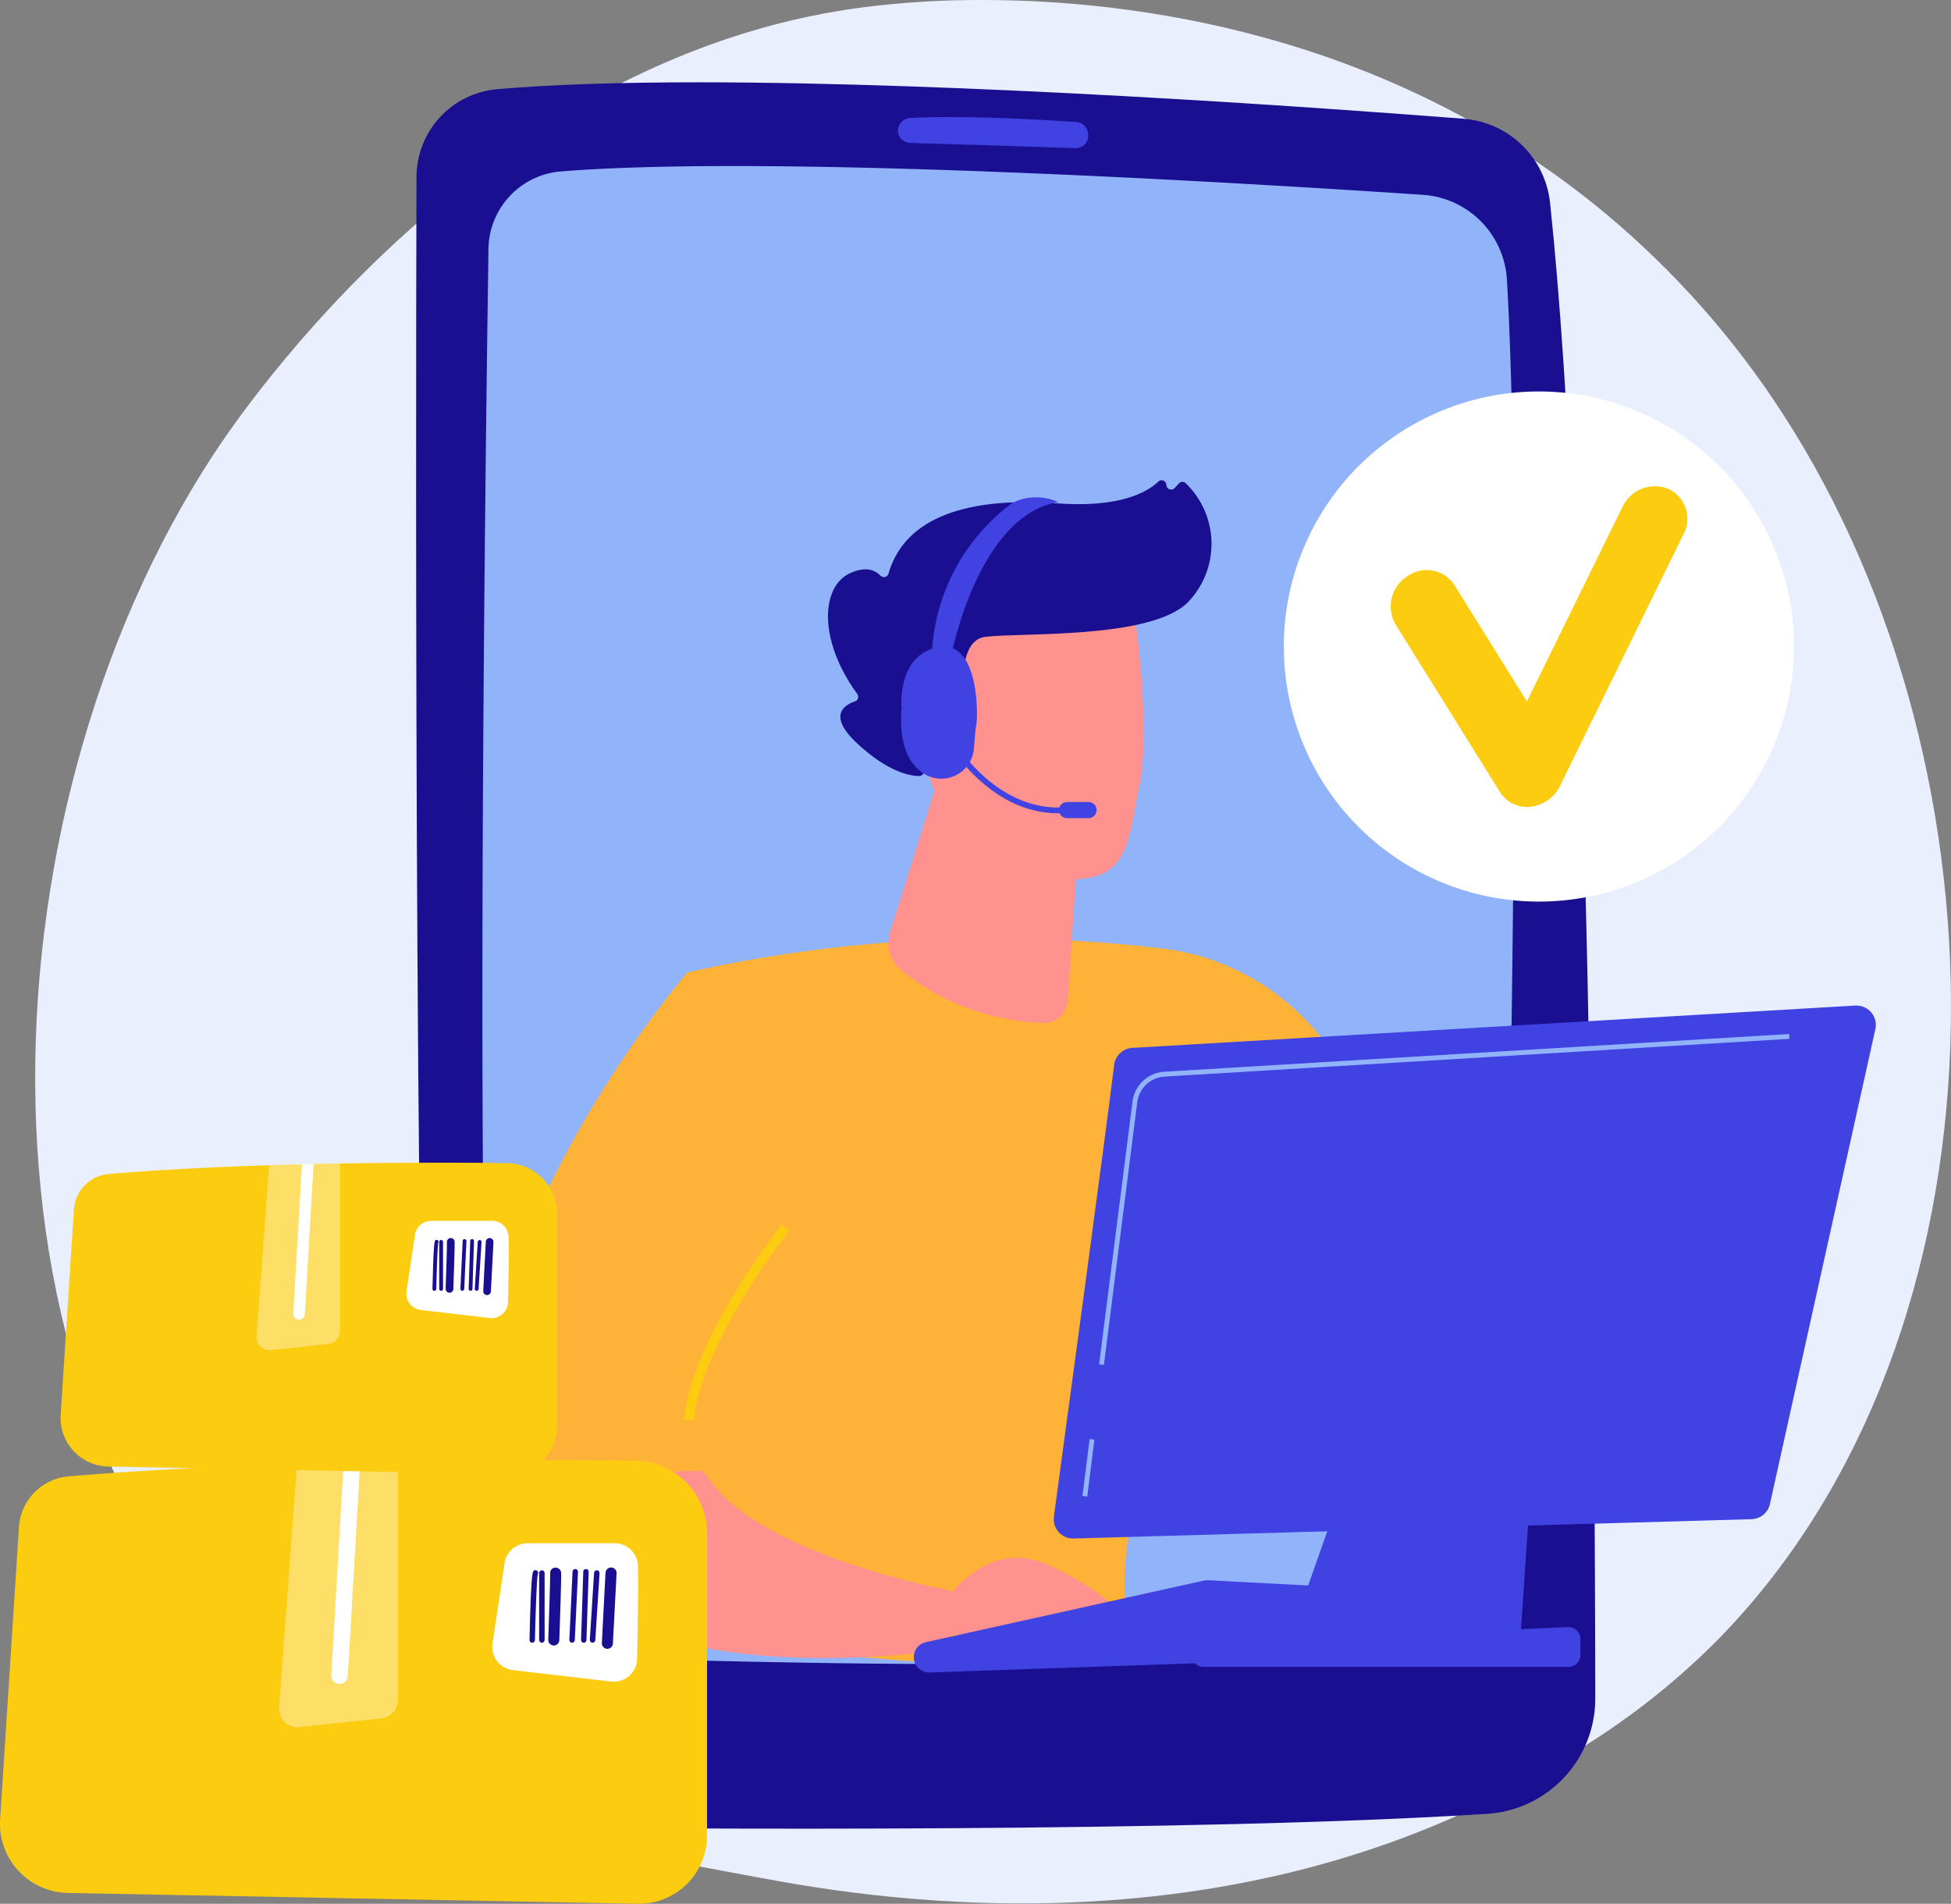 <svg id="Grupo_147806" data-name="Grupo 147806" xmlns="http://www.w3.org/2000/svg" xmlns:xlink="http://www.w3.org/1999/xlink" width="111.018" height="108.342" viewBox="0 0 111.018 108.342">
  <rect x="0" y="0" width="111.018" height="108.342" fill="#808080" stroke="none"/>
  <defs>
    <clipPath id="clip-path">
      <rect id="Rectángulo_44372" data-name="Rectángulo 44372" width="111.018" height="108.342" fill="none"/>
    </clipPath>
    <clipPath id="clip-path-2">
      <path id="Trazado_211936" data-name="Trazado 211936" d="M56.984,0a52.142,52.142,0,0,0-5.4.276c-.347.037-.743.076-1.274.146C28.592,3.261,15,23.41,13.385,25.876-.229,46.675-1.1,80.252,16.72,96.347c7.841,7.083,16.966,8.5,27.776,10.515,6.7,1.247,28.373,4.9,47.331-7.763a41.746,41.746,0,0,0,7.32-5.942c16.864-17.383,16.822-49.1,3.562-69.581a50.653,50.653,0,0,0-9.968-11.31C80.129,1.7,65.4.02,57.277,0Z" transform="translate(-3.249)" fill="none"/>
    </clipPath>
    <linearGradient id="linear-gradient" x1="0.153" y1="0.825" x2="0.157" y2="0.825" gradientUnits="objectBoundingBox">
      <stop offset="0" stop-color="#dae3fe"/>
      <stop offset="1" stop-color="#e9effd"/>
    </linearGradient>
    <clipPath id="clip-path-3">
      <path id="Trazado_211937" data-name="Trazado 211937" d="M43,7.986a5.026,5.026,0,0,0-4.586,5c-.045,15.908-.12,70.78.917,90.2a3.9,3.9,0,0,0,3.858,3.7c10.19.11,39.5.311,56.144-.753a6.572,6.572,0,0,0,6.159-6.566c-.02-16.7-.287-63.653-2.574-85.116A5.363,5.363,0,0,0,98,9.668c-8.646-.674-28.43-2.074-43.554-2.074-4.317,0-8.254.114-11.444.392" transform="translate(-38.397 -7.594)" fill="none"/>
    </clipPath>
    <linearGradient id="linear-gradient-2" x1="-0.015" y1="0.948" x2="-0.01" y2="0.948" gradientUnits="objectBoundingBox">
      <stop offset="0" stop-color="#09005d"/>
      <stop offset="1" stop-color="#1a0f91"/>
    </linearGradient>
    <clipPath id="clip-path-5">
      <path id="Trazado_211939" data-name="Trazado 211939" d="M83.5,10.859a.73.73,0,0,0-.661.722.707.707,0,0,0,.684.691c1.856.056,7.083.216,9.419.3a.706.706,0,0,0,.715-.855A.72.72,0,0,0,93,11.084C91.778,11,88.639,10.8,85.822,10.8c-.818,0-1.61.017-2.319.057" transform="translate(-82.837 -10.802)" fill="none"/>
    </clipPath>
    <linearGradient id="linear-gradient-3" x1="-4.67" y1="56.887" x2="-4.613" y2="56.887" gradientUnits="objectBoundingBox">
      <stop offset="0" stop-color="#4f52ff"/>
      <stop offset="1" stop-color="#4042e2"/>
    </linearGradient>
    <clipPath id="clip-path-7">
      <path id="Trazado_211941" data-name="Trazado 211941" d="M84.9,70l-2.83,9.014a2.045,2.045,0,0,0,.656,2.243,13.507,13.507,0,0,0,8.167,2.971,1.351,1.351,0,0,0,1.279-1.282l1.005-15.066Z" transform="translate(-81.964 -67.878)" fill="none"/>
    </clipPath>
    <linearGradient id="linear-gradient-4" x1="-2.402" y1="4.067" x2="-2.37" y2="4.067" gradientUnits="objectBoundingBox">
      <stop offset="0" stop-color="#febbba"/>
      <stop offset="1" stop-color="#ff928e"/>
    </linearGradient>
    <clipPath id="clip-path-8">
      <path id="Trazado_211942" data-name="Trazado 211942" d="M84.569,56.393c-1.172,1.939.244,7.8.244,7.8A8.5,8.5,0,0,0,92.5,71.109c4.043.343,3.892-2.016,4.585-5.408s-.407-10.491-.407-10.491-2.093-.145-4.547-.145c-3.152,0-6.9.239-7.558,1.329" transform="translate(-84.104 -55.064)" fill="none"/>
    </clipPath>
    <linearGradient id="linear-gradient-5" x1="-2.479" y1="3.703" x2="-2.448" y2="3.703" xlink:href="#linear-gradient-4"/>
    <clipPath id="clip-path-9">
      <path id="Trazado_211943" data-name="Trazado 211943" d="M95.193,44.389c-.658.622-2.229,1.5-5.754,1.24-5-.373-8.663.728-9.606,4a.272.272,0,0,1-.463.109c-.3-.307-.833-.556-1.753-.12-1.6.757-1.813,3.755.44,6.86a.27.27,0,0,1-.123.418c-.609.2-1.6.8.131,2.407,1.768,1.64,3.017,1.84,3.508,1.844a.272.272,0,0,0,.27-.22l.587-2.969a.272.272,0,0,1,.336-.21l1.041.273.489.129s-.929-4.66,1.031-4.921,9.345.151,11.511-1.938a4.783,4.783,0,0,0-.117-6.831.27.27,0,0,0-.363.036l-.241.263a.271.271,0,0,1-.471-.177.275.275,0,0,0-.274-.268.256.256,0,0,0-.178.072" transform="translate(-76.392 -44.317)" fill="none"/>
    </clipPath>
    <linearGradient id="linear-gradient-6" x1="-1.995" y1="3.164" x2="-1.969" y2="3.164" xlink:href="#linear-gradient-2"/>
    <clipPath id="clip-path-10">
      <path id="Trazado_211944" data-name="Trazado 211944" d="M84.328,61.565c-2.124.661-.252,4.808,1.176,5.346l.937-1.66s.01-3.754-1.693-3.754a1.408,1.408,0,0,0-.419.068" transform="translate(-83.371 -61.497)" fill="none"/>
    </clipPath>
    <linearGradient id="linear-gradient-7" x1="-8.218" y1="10.704" x2="-8.116" y2="10.704" xlink:href="#linear-gradient-4"/>
    <clipPath id="clip-path-12">
      <path id="Trazado_211947" data-name="Trazado 211947" d="M48.638,140.4c6.416,8.486,24.1,5.424,24.1,5.424v-3.3s-11.086-2.014-13.9-6.566a.534.534,0,0,0-.454-.253c-1.618,0-9.057.257-9.744,4.7" transform="translate(-48.638 -135.702)" fill="none"/>
    </clipPath>
    <linearGradient id="linear-gradient-8" x1="-1.045" y1="1.364" x2="-1.023" y2="1.364" xlink:href="#linear-gradient-4"/>
    <clipPath id="clip-path-13">
      <path id="Trazado_211948" data-name="Trazado 211948" d="M85.254,148.182l11.453-.36s.361-1.43-4.24-3.615a4.5,4.5,0,0,0-1.942-.469c-3.386,0-5.271,4.445-5.271,4.445" transform="translate(-85.254 -143.737)" fill="none"/>
    </clipPath>
    <linearGradient id="linear-gradient-9" x1="-4.134" y1="2.594" x2="-4.085" y2="2.594" xlink:href="#linear-gradient-4"/>
    <clipPath id="clip-path-14">
      <path id="Trazado_211949" data-name="Trazado 211949" d="M100.824,145.822l-15.84,3.508a.874.874,0,0,0,.22,1.726l23.844-.831a.874.874,0,0,0,.8-.612l.692-2.215a.874.874,0,0,0-.787-1.133l-8.7-.461h-.044a.912.912,0,0,0-.192.02" transform="translate(-84.299 -145.802)" fill="none"/>
    </clipPath>
    <linearGradient id="linear-gradient-10" x1="-2.921" y1="1.133" x2="-2.889" y2="1.133" xlink:href="#linear-gradient-3"/>
    <clipPath id="clip-path-15">
      <path id="Trazado_211950" data-name="Trazado 211950" d="M110.218,149.706l9-.094.588-2.536-8.931-.427Z" transform="translate(-110.218 -146.649)" fill="none"/>
    </clipPath>
    <linearGradient id="linear-gradient-11" x1="-8.756" y1="2.192" x2="-8.678" y2="2.192" xlink:href="#linear-gradient-3"/>
    <clipPath id="clip-path-16">
      <path id="Trazado_211951" data-name="Trazado 211951" d="M142.829,92.779l-41.144,2.41a1.1,1.1,0,0,0-1.029.966c-.506,4.13-2.78,20.912-3.43,25.706a1.1,1.1,0,0,0,1.124,1.248l38.575-1.1a1.1,1.1,0,0,0,1.045-.863l6-27.024a1.1,1.1,0,0,0-1.074-1.341l-.067,0" transform="translate(-97.215 -92.777)" fill="none"/>
    </clipPath>
    <linearGradient id="linear-gradient-12" x1="-0.995" y1="1.232" x2="-0.984" y2="1.232" xlink:href="#linear-gradient-3"/>
    <clipPath id="clip-path-17">
      <path id="Trazado_211952" data-name="Trazado 211952" d="M131.7,123.689l-6.191.411a1.273,1.273,0,0,0-1.116.847l-5.7,16.182,13.257.281,1.1-16.365a1.272,1.272,0,0,0-1.267-1.358c-.029,0-.057,0-.086,0" transform="translate(-118.69 -123.687)" fill="none"/>
    </clipPath>
    <linearGradient id="linear-gradient-13" x1="-3.91" y1="2.042" x2="-3.876" y2="2.042" xlink:href="#linear-gradient-3"/>
    <clipPath id="clip-path-18">
      <path id="Trazado_211953" data-name="Trazado 211953" d="M131.34,150.129l-20.76.89a.689.689,0,0,0,.03,1.377h20.76a.688.688,0,0,0,.688-.688v-.89a.689.689,0,0,0-.688-.689h-.03" transform="translate(-109.92 -150.128)" fill="none"/>
    </clipPath>
    <linearGradient id="linear-gradient-14" x1="-5.435" y1="1.22" x2="-5.389" y2="1.22" xlink:href="#linear-gradient-3"/>
    <clipPath id="clip-path-20">
      <path id="Trazado_211955" data-name="Trazado 211955" d="M87.322,68.187c.025.045,2.515,4.474,6.8,4.15L94.1,72.01c-4.072.307-6.463-3.94-6.487-3.982Z" transform="translate(-87.322 -68.028)" fill="none"/>
    </clipPath>
    <linearGradient id="linear-gradient-15" x1="-6.559" y1="8.457" x2="-6.483" y2="8.457" xlink:href="#linear-gradient-3"/>
    <clipPath id="clip-path-21">
      <path id="Trazado_211956" data-name="Trazado 211956" d="M98.157,74a.459.459,0,0,0,0,.919h1.226a.459.459,0,0,0,0-.919Z" transform="translate(-97.698 -74.001)" fill="none"/>
    </clipPath>
    <linearGradient id="linear-gradient-16" x1="-28.098" y1="68.228" x2="-27.811" y2="68.228" xlink:href="#linear-gradient-3"/>
    <clipPath id="clip-path-22">
      <path id="Trazado_211957" data-name="Trazado 211957" d="M90.541,46.211a11.3,11.3,0,0,0-4.58,8.77c.92.331,1.132-.194,1.132-.194s1.538-7.886,6.067-8.63a3.118,3.118,0,0,0-1.282-.271,2.854,2.854,0,0,0-1.338.326" transform="translate(-85.957 -45.885)" fill="none"/>
    </clipPath>
    <linearGradient id="linear-gradient-17" x1="-5.144" y1="7.161" x2="-5.082" y2="7.161" xlink:href="#linear-gradient-3"/>
    <clipPath id="clip-path-23">
      <path id="Trazado_211958" data-name="Trazado 211958" d="M85.224,59.69c-2.355.478-2.065,3.456-2.065,3.456-.17,2.161.461,3.232,1.269,3.743a1.86,1.86,0,0,0,2.848-1.437c.044-.588.093-1.147.137-1.345.1-.457.16-4.452-1.845-4.452a1.712,1.712,0,0,0-.344.036" transform="translate(-83.131 -59.654)" fill="none"/>
    </clipPath>
    <linearGradient id="linear-gradient-18" x1="-5.48" y1="9.339" x2="-5.411" y2="9.339" xlink:href="#linear-gradient-3"/>
    <clipPath id="clip-path-24">
      <path id="Trazado_211959" data-name="Trazado 211959" d="M84.651,61.554c-1.407,3.26.321,5.381,1.169,5.425.894.047.876-4.255.686-5.357a.787.787,0,0,0-.688-.7,1.1,1.1,0,0,0-.185-.015,1.07,1.07,0,0,0-.983.646" transform="translate(-84.117 -60.908)" fill="none"/>
    </clipPath>
    <linearGradient id="linear-gradient-19" x1="-7.32" y1="10.442" x2="-7.229" y2="10.442" xlink:href="#linear-gradient-3"/>
    <clipPath id="clip-path-26">
      <rect id="Rectángulo_44354" data-name="Rectángulo 44354" width="6.762" height="15.129" fill="none"/>
    </clipPath>
    <clipPath id="clip-path-27">
      <path id="Trazado_211966" data-name="Trazado 211966" d="M54.657,145.035l-.241,3.81a.155.155,0,0,0,.146.165h.01a.156.156,0,0,0,.156-.146l.241-3.811a.156.156,0,0,0-.146-.166h-.012a.154.154,0,0,0-.154.147" transform="translate(-54.415 -144.888)" fill="none"/>
    </clipPath>
    <linearGradient id="linear-gradient-20" x1="-11.574" y1="5.052" x2="-11.354" y2="5.052" xlink:href="#linear-gradient-2"/>
    <clipPath id="clip-path-28">
      <path id="Trazado_211967" data-name="Trazado 211967" d="M53.735,144.922l-.126,3.883a.156.156,0,0,0,.15.162h0a.156.156,0,0,0,.157-.15l.126-3.884a.157.157,0,0,0-.15-.162h-.009a.148.148,0,0,0-.152.152" transform="translate(-53.609 -144.77)" fill="none"/>
    </clipPath>
    <linearGradient id="linear-gradient-21" x1="-11.624" y1="5.071" x2="-11.399" y2="5.071" xlink:href="#linear-gradient-2"/>
    <clipPath id="clip-path-29">
      <path id="Trazado_211968" data-name="Trazado 211968" d="M52.709,144.925v0h0c0,.111-.12,2.579-.181,3.876a.155.155,0,0,0,.148.163h.008a.156.156,0,0,0,.155-.149c.03-.639.183-3.827.183-3.891a.156.156,0,0,0-.313,0" transform="translate(-52.528 -144.77)" fill="none"/>
    </clipPath>
    <linearGradient id="linear-gradient-22" x1="-11.199" y1="5.033" x2="-10.978" y2="5.033" xlink:href="#linear-gradient-2"/>
    <clipPath id="clip-path-30">
      <path id="Trazado_211969" data-name="Trazado 211969" d="M50.919,144.646a.313.313,0,0,0-.228.343c.01.226-.06,2.416-.107,3.759a.312.312,0,0,0,.3.323H50.9a.312.312,0,0,0,.312-.3c.132-3.764.109-3.847.094-3.9a.312.312,0,0,0-.384-.22" transform="translate(-50.585 -144.635)" fill="none"/>
    </clipPath>
    <linearGradient id="linear-gradient-23" x1="-9.547" y1="4.64" x2="-9.351" y2="4.64" xlink:href="#linear-gradient-2"/>
    <clipPath id="clip-path-31">
      <path id="Trazado_211970" data-name="Trazado 211970" d="M49.74,145.045v3.811a.156.156,0,0,0,.313,0v-3.811a.156.156,0,0,0-.313,0" transform="translate(-49.74 -144.889)" fill="none"/>
    </clipPath>
    <linearGradient id="linear-gradient-24" x1="-11.382" y1="5.234" x2="-11.145" y2="5.234" xlink:href="#linear-gradient-2"/>
    <clipPath id="clip-path-32">
      <path id="Trazado_211971" data-name="Trazado 211971" d="M49.106,144.9c-.085.056-.166.109-.253,3.947a.156.156,0,0,0,.152.16h0a.156.156,0,0,0,.156-.152c.03-1.324.1-3.487.162-3.747a.158.158,0,0,0-.006-.162.155.155,0,0,0-.13-.071.159.159,0,0,0-.086.026" transform="translate(-48.853 -144.874)" fill="none"/>
    </clipPath>
    <linearGradient id="linear-gradient-25" x1="-10.517" y1="5.086" x2="-10.293" y2="5.086" xlink:href="#linear-gradient-2"/>
    <clipPath id="clip-path-33">
      <path id="Trazado_211972" data-name="Trazado 211972" d="M55.733,144.932l-.208,4a.312.312,0,0,0,.3.328h.017a.313.313,0,0,0,.312-.3l.209-4a.313.313,0,0,0-.3-.328h-.02a.317.317,0,0,0-.308.3" transform="translate(-55.524 -144.635)" fill="none"/>
    </clipPath>
    <linearGradient id="linear-gradient-26" x1="-9.927" y1="4.417" x2="-9.742" y2="4.417" xlink:href="#linear-gradient-2"/>
    <clipPath id="clip-path-35">
      <rect id="Rectángulo_44363" data-name="Rectángulo 44363" width="4.748" height="10.625" fill="none"/>
    </clipPath>
    <clipPath id="clip-path-36">
      <path id="Trazado_211977" data-name="Trazado 211977" d="M43.973,114.51l-.17,2.676a.11.11,0,0,0,.1.117h.007a.109.109,0,0,0,.109-.1l.17-2.676a.11.11,0,0,0-.1-.117h-.009a.107.107,0,0,0-.107.1" transform="translate(-43.804 -114.407)" fill="none"/>
    </clipPath>
    <linearGradient id="linear-gradient-27" x1="-13.325" y1="14.419" x2="-13.011" y2="14.419" xlink:href="#linear-gradient-2"/>
    <clipPath id="clip-path-37">
      <path id="Trazado_211978" data-name="Trazado 211978" d="M43.327,114.431l-.089,2.727a.109.109,0,0,0,.106.113h0a.109.109,0,0,0,.11-.106l.089-2.727a.11.11,0,0,0-.106-.113h-.007a.1.1,0,0,0-.105.106" transform="translate(-43.238 -114.325)" fill="none"/>
    </clipPath>
    <linearGradient id="linear-gradient-28" x1="-13.413" y1="14.46" x2="-13.093" y2="14.46" xlink:href="#linear-gradient-2"/>
    <clipPath id="clip-path-38">
      <path id="Trazado_211979" data-name="Trazado 211979" d="M42.606,114.434h0c0,.078-.084,1.811-.128,2.723a.109.109,0,0,0,.1.114h.006a.11.11,0,0,0,.11-.1c.021-.448.128-2.687.128-2.733a.11.11,0,0,0-.22,0" transform="translate(-42.478 -114.325)" fill="none"/>
    </clipPath>
    <linearGradient id="linear-gradient-29" x1="-12.963" y1="14.346" x2="-12.648" y2="14.346" xlink:href="#linear-gradient-2"/>
    <clipPath id="clip-path-39">
      <path id="Trazado_211980" data-name="Trazado 211980" d="M41.349,114.237a.221.221,0,0,0-.16.241c.007.159-.041,1.7-.075,2.639a.219.219,0,0,0,.212.227h.008a.219.219,0,0,0,.219-.211c.093-2.643.076-2.7.066-2.742a.221.221,0,0,0-.213-.162.224.224,0,0,0-.057.007" transform="translate(-41.114 -114.23)" fill="none"/>
    </clipPath>
    <linearGradient id="linear-gradient-30" x1="-11.11" y1="13.162" x2="-10.831" y2="13.162" xlink:href="#linear-gradient-2"/>
    <clipPath id="clip-path-40">
      <path id="Trazado_211981" data-name="Trazado 211981" d="M40.521,114.518v2.676a.109.109,0,0,0,.219,0v-2.676a.109.109,0,1,0-.219,0" transform="translate(-40.521 -114.408)" fill="none"/>
    </clipPath>
    <linearGradient id="linear-gradient-31" x1="-13.28" y1="14.98" x2="-12.941" y2="14.98" xlink:href="#linear-gradient-2"/>
    <clipPath id="clip-path-41">
      <path id="Trazado_211982" data-name="Trazado 211982" d="M40.076,114.415c-.06.039-.117.076-.178,2.772a.109.109,0,0,0,.107.112h0a.109.109,0,0,0,.11-.107c.021-.93.07-2.449.114-2.631a.112.112,0,0,0,0-.114.11.11,0,0,0-.091-.05.109.109,0,0,0-.06.019" transform="translate(-39.898 -114.397)" fill="none"/>
    </clipPath>
    <linearGradient id="linear-gradient-32" x1="-12.297" y1="14.522" x2="-11.978" y2="14.522" xlink:href="#linear-gradient-2"/>
    <clipPath id="clip-path-42">
      <path id="Trazado_211983" data-name="Trazado 211983" d="M44.73,114.438l-.147,2.811a.219.219,0,0,0,.208.23H44.8a.219.219,0,0,0,.219-.207l.147-2.811a.219.219,0,0,0-.208-.23h-.014a.222.222,0,0,0-.216.208" transform="translate(-44.583 -114.23)" fill="none"/>
    </clipPath>
    <linearGradient id="linear-gradient-33" x1="-11.407" y1="12.528" x2="-11.143" y2="12.528" xlink:href="#linear-gradient-2"/>
  </defs>
  <g id="Grupo_147805" data-name="Grupo 147805" clip-path="url(#clip-path)">
    <g id="Grupo_147722" data-name="Grupo 147722" transform="translate(2.004)">
      <g id="Grupo_147721" data-name="Grupo 147721" clip-path="url(#clip-path-2)">
        <rect id="Rectángulo_44330" data-name="Rectángulo 44330" width="161.871" height="161.635" transform="matrix(0.729, -0.685, 0.685, 0.729, -60.114, 52.39)" fill="url(#linear-gradient)"/>
      </g>
    </g>
    <g id="Grupo_147724" data-name="Grupo 147724" transform="translate(23.682 4.684)">
      <g id="Grupo_147723" data-name="Grupo 147723" clip-path="url(#clip-path-3)">
        <rect id="Rectángulo_44331" data-name="Rectángulo 44331" width="110.951" height="120.144" transform="matrix(0.835, -0.551, 0.551, 0.835, -45.887, 30.221)" fill="url(#linear-gradient-2)"/>
      </g>
    </g>
    <g id="Grupo_147726" data-name="Grupo 147726">
      <g id="Grupo_147725" data-name="Grupo 147725" clip-path="url(#clip-path)">
        <path id="Trazado_211938" data-name="Trazado 211938" d="M44.851,20.113c-.2,13.608-.77,58.877.225,75.585a4.643,4.643,0,0,0,4.385,4.452c9.644.336,34.374.986,48.466-.564a5.219,5.219,0,0,0,4.544-5.141c.352-13.887,1.3-56.05.338-72.572a5.138,5.138,0,0,0-4.692-4.908c-10.442-.7-37.256-2.326-49.24-1.329a4.482,4.482,0,0,0-4.026,4.477" transform="translate(-17.056 -5.871)" fill="#91b3fa"/>
      </g>
    </g>
    <g id="Grupo_147728" data-name="Grupo 147728" transform="translate(51.091 6.662)">
      <g id="Grupo_147727" data-name="Grupo 147727" clip-path="url(#clip-path-5)">
        <rect id="Rectángulo_44333" data-name="Rectángulo 44333" width="10.938" height="1.787" transform="translate(-0.017 0)" fill="url(#linear-gradient-3)"/>
      </g>
    </g>
    <g id="Grupo_147730" data-name="Grupo 147730">
      <g id="Grupo_147729" data-name="Grupo 147729" clip-path="url(#clip-path)">
        <path id="Trazado_211940" data-name="Trazado 211940" d="M62.332,88.5a80.045,80.045,0,0,1,27.338-1.324,13.655,13.655,0,0,1,9.583,6.239c3.842,6.081,9.274,16.916,8.125,28.216l-6.031,1.491s-4.168-13.41-8.858-18.868c0,0-5.556,12.663-5.275,19.616.007.2.02.389.038.575.638,6.8-26.667,1.27-26.667,1.27Z" transform="translate(-23.218 -33.161)" fill="#feb237"/>
      </g>
    </g>
    <g id="Grupo_147732" data-name="Grupo 147732" transform="translate(50.553 41.865)">
      <g id="Grupo_147731" data-name="Grupo 147731" clip-path="url(#clip-path-7)">
        <rect id="Rectángulo_44335" data-name="Rectángulo 44335" width="19.325" height="16.349" transform="translate(-5.493 14.433) rotate(-69.731)" fill="url(#linear-gradient-4)"/>
      </g>
    </g>
    <g id="Grupo_147734" data-name="Grupo 147734" transform="translate(51.873 33.962)">
      <g id="Grupo_147733" data-name="Grupo 147733" clip-path="url(#clip-path-8)">
        <rect id="Rectángulo_44336" data-name="Rectángulo 44336" width="19.587" height="20.666" transform="matrix(0.923, -0.386, 0.386, 0.923, -6.542, 2.441)" fill="url(#linear-gradient-5)"/>
      </g>
    </g>
    <g id="Grupo_147736" data-name="Grupo 147736" transform="translate(47.116 27.333)">
      <g id="Grupo_147735" data-name="Grupo 147735" clip-path="url(#clip-path-9)">
        <rect id="Rectángulo_44337" data-name="Rectángulo 44337" width="23.28" height="27.258" transform="matrix(0.316, -0.949, 0.949, 0.316, -5.637, 15.149)" fill="url(#linear-gradient-6)"/>
      </g>
    </g>
    <g id="Grupo_147738" data-name="Grupo 147738" transform="translate(51.421 37.929)">
      <g id="Grupo_147737" data-name="Grupo 147737" clip-path="url(#clip-path-10)">
        <rect id="Rectángulo_44338" data-name="Rectángulo 44338" width="6.008" height="6.634" transform="matrix(0.923, -0.386, 0.386, 0.923, -3.095, 0.806)" fill="url(#linear-gradient-7)"/>
      </g>
    </g>
    <g id="Grupo_147740" data-name="Grupo 147740">
      <g id="Grupo_147739" data-name="Grupo 147739" clip-path="url(#clip-path)">
        <path id="Trazado_211945" data-name="Trazado 211945" d="M56.942,118.276c-.589-4.158,3.245-11.715,5.026-14.034a3.856,3.856,0,0,0,.8-2.311c.052-5.888-2.42-9.67-6.382-12.21,0,0-14.378,16.751-10.718,29.636a10.858,10.858,0,0,0,1.784,3.612c.577-4.855,6.66-4.469,9.488-4.693" transform="translate(-17.274 -34.384)" fill="#feb237"/>
        <path id="Trazado_211946" data-name="Trazado 211946" d="M63.646,124.141l-.548-.062c.464-4.077,4.042-9.112,5.559-11.086l.437.336c-1.489,1.938-5,6.873-5.449,10.813" transform="translate(-24.181 -43.302)" fill="#fccc10"/>
      </g>
    </g>
    <g id="Grupo_147742" data-name="Grupo 147742" transform="translate(29.998 83.697)">
      <g id="Grupo_147741" data-name="Grupo 147741" clip-path="url(#clip-path-12)">
        <rect id="Rectángulo_44340" data-name="Rectángulo 44340" width="27.213" height="20.884" transform="translate(-4.377 1.663) rotate(-20.807)" fill="url(#linear-gradient-8)"/>
      </g>
    </g>
    <g id="Grupo_147744" data-name="Grupo 147744" transform="translate(52.582 88.653)">
      <g id="Grupo_147743" data-name="Grupo 147743" clip-path="url(#clip-path-13)">
        <rect id="Rectángulo_44341" data-name="Rectángulo 44341" width="12.623" height="8.352" transform="translate(-1.476 0.561) rotate(-20.807)" fill="url(#linear-gradient-9)"/>
      </g>
    </g>
    <g id="Grupo_147746" data-name="Grupo 147746" transform="translate(51.993 89.926)">
      <g id="Grupo_147745" data-name="Grupo 147745" clip-path="url(#clip-path-14)">
        <rect id="Rectángulo_44342" data-name="Rectángulo 44342" width="19.054" height="24.927" transform="translate(-2.464 3.649) rotate(-56.31)" fill="url(#linear-gradient-10)"/>
      </g>
    </g>
    <g id="Grupo_147748" data-name="Grupo 147748" transform="translate(67.979 90.449)">
      <g id="Grupo_147747" data-name="Grupo 147747" clip-path="url(#clip-path-15)">
        <rect id="Rectángulo_44343" data-name="Rectángulo 44343" width="7.862" height="9.673" transform="translate(-1.411 2.117) rotate(-56.31)" fill="url(#linear-gradient-11)"/>
      </g>
    </g>
    <g id="Grupo_147750" data-name="Grupo 147750" transform="translate(59.959 57.222)">
      <g id="Grupo_147749" data-name="Grupo 147749" clip-path="url(#clip-path-16)">
        <rect id="Rectángulo_44344" data-name="Rectángulo 44344" width="55.781" height="49.115" transform="translate(-12.821 6.93) rotate(-28.543)" fill="url(#linear-gradient-12)"/>
      </g>
    </g>
    <g id="Grupo_147752" data-name="Grupo 147752" transform="translate(73.204 76.286)">
      <g id="Grupo_147751" data-name="Grupo 147751" clip-path="url(#clip-path-17)">
        <rect id="Rectángulo_44345" data-name="Rectángulo 44345" width="18.235" height="15.045" transform="translate(-0.644 17.699) rotate(-87.917)" fill="url(#linear-gradient-13)"/>
      </g>
    </g>
    <g id="Grupo_147754" data-name="Grupo 147754" transform="translate(67.795 92.594)">
      <g id="Grupo_147753" data-name="Grupo 147753" clip-path="url(#clip-path-18)">
        <rect id="Rectángulo_44346" data-name="Rectángulo 44346" width="13.278" height="20.304" transform="translate(-1.104 1.68) rotate(-59.397)" fill="url(#linear-gradient-14)"/>
      </g>
    </g>
    <g id="Grupo_147756" data-name="Grupo 147756">
      <g id="Grupo_147755" data-name="Grupo 147755" clip-path="url(#clip-path)">
        <path id="Trazado_211954" data-name="Trazado 211954" d="M101.679,114.236l-.274-.035,1.9-14.947a1.947,1.947,0,0,1,1.813-1.7l35.555-2.147.017.275L105.13,97.832a1.671,1.671,0,0,0-1.555,1.457Z" transform="translate(-38.862 -36.564)" fill="#91b3fa"/>
        <rect id="Rectángulo_44347" data-name="Rectángulo 44347" width="3.262" height="0.276" transform="matrix(0.125, -0.992, 0.992, 0.125, 61.594, 85.131)" fill="#91b3fa"/>
      </g>
    </g>
    <g id="Grupo_147758" data-name="Grupo 147758" transform="translate(53.858 41.958)">
      <g id="Grupo_147757" data-name="Grupo 147757" clip-path="url(#clip-path-20)">
        <rect id="Rectángulo_44349" data-name="Rectángulo 44349" width="8.111" height="8.051" transform="translate(-2.314 2.225) rotate(-43.871)" fill="url(#linear-gradient-15)"/>
      </g>
    </g>
    <g id="Grupo_147760" data-name="Grupo 147760" transform="translate(60.257 45.642)">
      <g id="Grupo_147759" data-name="Grupo 147759" clip-path="url(#clip-path-21)">
        <rect id="Rectángulo_44350" data-name="Rectángulo 44350" width="2.145" height="0.919" fill="url(#linear-gradient-16)"/>
      </g>
    </g>
    <g id="Grupo_147762" data-name="Grupo 147762" transform="translate(53.016 28.3)">
      <g id="Grupo_147761" data-name="Grupo 147761" clip-path="url(#clip-path-22)">
        <rect id="Rectángulo_44351" data-name="Rectángulo 44351" width="10.02" height="11.31" transform="translate(-3.051 1.011) rotate(-19.117)" fill="url(#linear-gradient-17)"/>
      </g>
    </g>
    <g id="Grupo_147764" data-name="Grupo 147764" transform="translate(51.273 36.793)">
      <g id="Grupo_147763" data-name="Grupo 147763" clip-path="url(#clip-path-23)">
        <rect id="Rectángulo_44352" data-name="Rectángulo 44352" width="8.924" height="7.663" transform="translate(-3.357 6.027) rotate(-62.819)" fill="url(#linear-gradient-18)"/>
      </g>
    </g>
    <g id="Grupo_147766" data-name="Grupo 147766" transform="translate(51.881 37.566)">
      <g id="Grupo_147765" data-name="Grupo 147765" clip-path="url(#clip-path-24)">
        <rect id="Rectángulo_44353" data-name="Rectángulo 44353" width="6.745" height="6.814" transform="translate(-3.931 2.946) rotate(-43.939)" fill="url(#linear-gradient-19)"/>
      </g>
    </g>
    <g id="Grupo_147771" data-name="Grupo 147771">
      <g id="Grupo_147770" data-name="Grupo 147770" clip-path="url(#clip-path)">
        <path id="Trazado_211960" data-name="Trazado 211960" d="M147.474,50.635A14.515,14.515,0,1,1,132.959,36.12a14.515,14.515,0,0,1,14.515,14.515" transform="translate(-45.391 -13.842)" fill="#fff"/>
        <path id="Trazado_211961" data-name="Trazado 211961" d="M136.193,63.107a1.81,1.81,0,0,1-1.673-.841l-5.944-9.544a2.037,2.037,0,0,1,.67-2.736,1.892,1.892,0,0,1,2.684.5l4.122,6.625,5.439-11.076a2.036,2.036,0,0,1,2.618-1.019,1.877,1.877,0,0,1,.851,2.579l-7.028,14.326a2.121,2.121,0,0,1-1.671,1.179l-.068.006" transform="translate(-49.167 -17.19)" fill="#fccc10"/>
        <path id="Trazado_211962" data-name="Trazado 211962" d="M40.233,156.107V138.891a4.125,4.125,0,0,0-4.08-4.127c-6.788-.074-20.789-.078-32.244.888a3.1,3.1,0,0,0-2.836,2.981L0,155.277a3.941,3.941,0,0,0,3.864,4.082l32.424.616a3.869,3.869,0,0,0,3.943-3.868" transform="translate(0 -51.635)" fill="#fccc10"/>
        <path id="Trazado_211963" data-name="Trazado 211963" d="M53.706,143.688c.029,1.465-.015,3.789-.05,5.291a1.326,1.326,0,0,1-1.481,1.286l-5.587-.655a1.326,1.326,0,0,1-1.158-1.514l.686-4.575a1.327,1.327,0,0,1,1.312-1.129H52.38a1.325,1.325,0,0,1,1.326,1.3" transform="translate(-17.405 -54.569)" fill="#fff"/>
        <g id="Grupo_147769" data-name="Grupo 147769" transform="translate(15.878 83.168)" opacity="0.37">
          <g id="Grupo_147768" data-name="Grupo 147768">
            <g id="Grupo_147767" data-name="Grupo 147767" clip-path="url(#clip-path-26)">
              <path id="Trazado_211964" data-name="Trazado 211964" d="M31.568,149.465l-4.66.5a1.05,1.05,0,0,1-1.16-1.121l1.018-13.863c1.954-.062,3.881-.107,5.74-.139v13.576a1.051,1.051,0,0,1-.938,1.045" transform="translate(-25.744 -134.845)" fill="#fff"/>
            </g>
          </g>
        </g>
        <path id="Trazado_211965" data-name="Trazado 211965" d="M31.507,147.089a.468.468,0,0,1-.468.442h-.028a.469.469,0,0,1-.44-.5l.7-12.1.94-.022Z" transform="translate(-11.716 -51.703)" fill="#fff"/>
      </g>
    </g>
    <g id="Grupo_147773" data-name="Grupo 147773" transform="translate(33.562 89.362)">
      <g id="Grupo_147772" data-name="Grupo 147772" clip-path="url(#clip-path-27)">
        <rect id="Rectángulo_44356" data-name="Rectángulo 44356" width="2.803" height="3.717" transform="translate(-1.931 1.325) rotate(-34.535)" fill="url(#linear-gradient-20)"/>
      </g>
    </g>
    <g id="Grupo_147775" data-name="Grupo 147775" transform="translate(33.064 89.29)">
      <g id="Grupo_147774" data-name="Grupo 147774" clip-path="url(#clip-path-28)">
        <rect id="Rectángulo_44357" data-name="Rectángulo 44357" width="2.745" height="3.709" transform="matrix(0.824, -0.567, 0.567, 0.824, -1.963, 1.349)" fill="url(#linear-gradient-21)"/>
      </g>
    </g>
    <g id="Grupo_147777" data-name="Grupo 147777" transform="translate(32.397 89.29)">
      <g id="Grupo_147776" data-name="Grupo 147776" clip-path="url(#clip-path-29)">
        <rect id="Rectángulo_44358" data-name="Rectángulo 44358" width="2.79" height="3.74" transform="matrix(0.824, -0.567, 0.567, 0.824, -1.964, 1.349)" fill="url(#linear-gradient-22)"/>
      </g>
    </g>
    <g id="Grupo_147779" data-name="Grupo 147779" transform="translate(31.199 89.206)">
      <g id="Grupo_147778" data-name="Grupo 147778" clip-path="url(#clip-path-30)">
        <rect id="Rectángulo_44359" data-name="Rectángulo 44359" width="3.143" height="4.086" transform="translate(-2.078 1.426) rotate(-34.535)" fill="url(#linear-gradient-23)"/>
      </g>
    </g>
    <g id="Grupo_147781" data-name="Grupo 147781" transform="translate(30.678 89.363)">
      <g id="Grupo_147780" data-name="Grupo 147780" clip-path="url(#clip-path-31)">
        <rect id="Rectángulo_44360" data-name="Rectángulo 44360" width="2.595" height="3.574" transform="matrix(0.824, -0.567, 0.567, 0.824, -1.926, 1.325)" fill="url(#linear-gradient-24)"/>
      </g>
    </g>
    <g id="Grupo_147783" data-name="Grupo 147783" transform="translate(30.131 89.354)">
      <g id="Grupo_147782" data-name="Grupo 147782" clip-path="url(#clip-path-32)">
        <rect id="Rectángulo_44361" data-name="Rectángulo 44361" width="2.758" height="3.69" transform="translate(-1.932 1.328) rotate(-34.535)" fill="url(#linear-gradient-25)"/>
      </g>
    </g>
    <g id="Grupo_147785" data-name="Grupo 147785" transform="translate(34.246 89.206)">
      <g id="Grupo_147784" data-name="Grupo 147784" clip-path="url(#clip-path-33)">
        <rect id="Rectángulo_44362" data-name="Rectángulo 44362" width="3.324" height="4.294" transform="matrix(0.824, -0.567, 0.567, 0.824, -2.17, 1.487)" fill="url(#linear-gradient-26)"/>
      </g>
    </g>
    <g id="Grupo_147790" data-name="Grupo 147790">
      <g id="Grupo_147789" data-name="Grupo 147789" clip-path="url(#clip-path)">
        <path id="Trazado_211973" data-name="Trazado 211973" d="M33.844,122.286V110.2a2.9,2.9,0,0,0-2.865-2.9c-4.768-.052-14.6-.056-22.645.622a2.178,2.178,0,0,0-1.992,2.093L5.591,121.7A2.768,2.768,0,0,0,8.3,124.57l22.77.433a2.717,2.717,0,0,0,2.769-2.717" transform="translate(-2.142 -41.112)" fill="#fccc10"/>
        <path id="Trazado_211974" data-name="Trazado 211974" d="M43.307,113.564c.02,1.029-.01,2.661-.035,3.715a.931.931,0,0,1-1.04.9l-3.923-.459a.931.931,0,0,1-.813-1.063l.482-3.213a.932.932,0,0,1,.921-.794h3.477a.931.931,0,0,1,.931.911" transform="translate(-14.365 -43.172)" fill="#fff"/>
        <g id="Grupo_147788" data-name="Grupo 147788" transform="translate(14.598 66.213)" opacity="0.37">
          <g id="Grupo_147787" data-name="Grupo 147787">
            <g id="Grupo_147786" data-name="Grupo 147786" clip-path="url(#clip-path-35)">
              <path id="Trazado_211975" data-name="Trazado 211975" d="M27.759,117.622l-3.273.353a.738.738,0,0,1-.815-.788l.715-9.735c1.372-.044,2.726-.075,4.031-.1v9.534a.738.738,0,0,1-.659.733" transform="translate(-23.669 -107.355)" fill="#fff"/>
            </g>
          </g>
        </g>
        <path id="Trazado_211976" data-name="Trazado 211976" d="M27.716,115.953a.329.329,0,0,1-.328.31h-.02a.329.329,0,0,1-.309-.348l.493-8.5.66-.015Z" transform="translate(-10.37 -41.16)" fill="#fff"/>
      </g>
    </g>
    <g id="Grupo_147792" data-name="Grupo 147792" transform="translate(27.017 70.563)">
      <g id="Grupo_147791" data-name="Grupo 147791" clip-path="url(#clip-path-36)">
        <rect id="Rectángulo_44365" data-name="Rectángulo 44365" width="1.968" height="2.61" transform="matrix(0.824, -0.567, 0.567, 0.824, -1.356, 0.931)" fill="url(#linear-gradient-27)"/>
      </g>
    </g>
    <g id="Grupo_147794" data-name="Grupo 147794" transform="translate(26.668 70.512)">
      <g id="Grupo_147793" data-name="Grupo 147793" clip-path="url(#clip-path-37)">
        <rect id="Rectángulo_44366" data-name="Rectángulo 44366" width="1.928" height="2.604" transform="matrix(0.824, -0.567, 0.567, 0.824, -1.378, 0.947)" fill="url(#linear-gradient-28)"/>
      </g>
    </g>
    <g id="Grupo_147796" data-name="Grupo 147796" transform="translate(26.199 70.512)">
      <g id="Grupo_147795" data-name="Grupo 147795" clip-path="url(#clip-path-38)">
        <rect id="Rectángulo_44367" data-name="Rectángulo 44367" width="1.959" height="2.626" transform="matrix(0.824, -0.567, 0.567, 0.824, -1.378, 0.947)" fill="url(#linear-gradient-29)"/>
      </g>
    </g>
    <g id="Grupo_147798" data-name="Grupo 147798" transform="translate(25.358 70.454)">
      <g id="Grupo_147797" data-name="Grupo 147797" clip-path="url(#clip-path-39)">
        <rect id="Rectángulo_44368" data-name="Rectángulo 44368" width="2.207" height="2.869" transform="translate(-1.459 1.001) rotate(-34.535)" fill="url(#linear-gradient-30)"/>
      </g>
    </g>
    <g id="Grupo_147800" data-name="Grupo 147800" transform="translate(24.992 70.563)">
      <g id="Grupo_147799" data-name="Grupo 147799" clip-path="url(#clip-path-40)">
        <rect id="Rectángulo_44369" data-name="Rectángulo 44369" width="1.822" height="2.509" transform="matrix(0.824, -0.567, 0.567, 0.824, -1.352, 0.93)" fill="url(#linear-gradient-31)"/>
      </g>
    </g>
    <g id="Grupo_147802" data-name="Grupo 147802" transform="translate(24.608 70.557)">
      <g id="Grupo_147801" data-name="Grupo 147801" clip-path="url(#clip-path-41)">
        <rect id="Rectángulo_44370" data-name="Rectángulo 44370" width="1.937" height="2.591" transform="translate(-1.356 0.933) rotate(-34.535)" fill="url(#linear-gradient-32)"/>
      </g>
    </g>
    <g id="Grupo_147804" data-name="Grupo 147804" transform="translate(27.497 70.454)">
      <g id="Grupo_147803" data-name="Grupo 147803" clip-path="url(#clip-path-42)">
        <rect id="Rectángulo_44371" data-name="Rectángulo 44371" width="2.334" height="3.015" transform="matrix(0.824, -0.567, 0.567, 0.824, -1.523, 1.044)" fill="url(#linear-gradient-33)"/>
      </g>
    </g>
  </g>
</svg>
